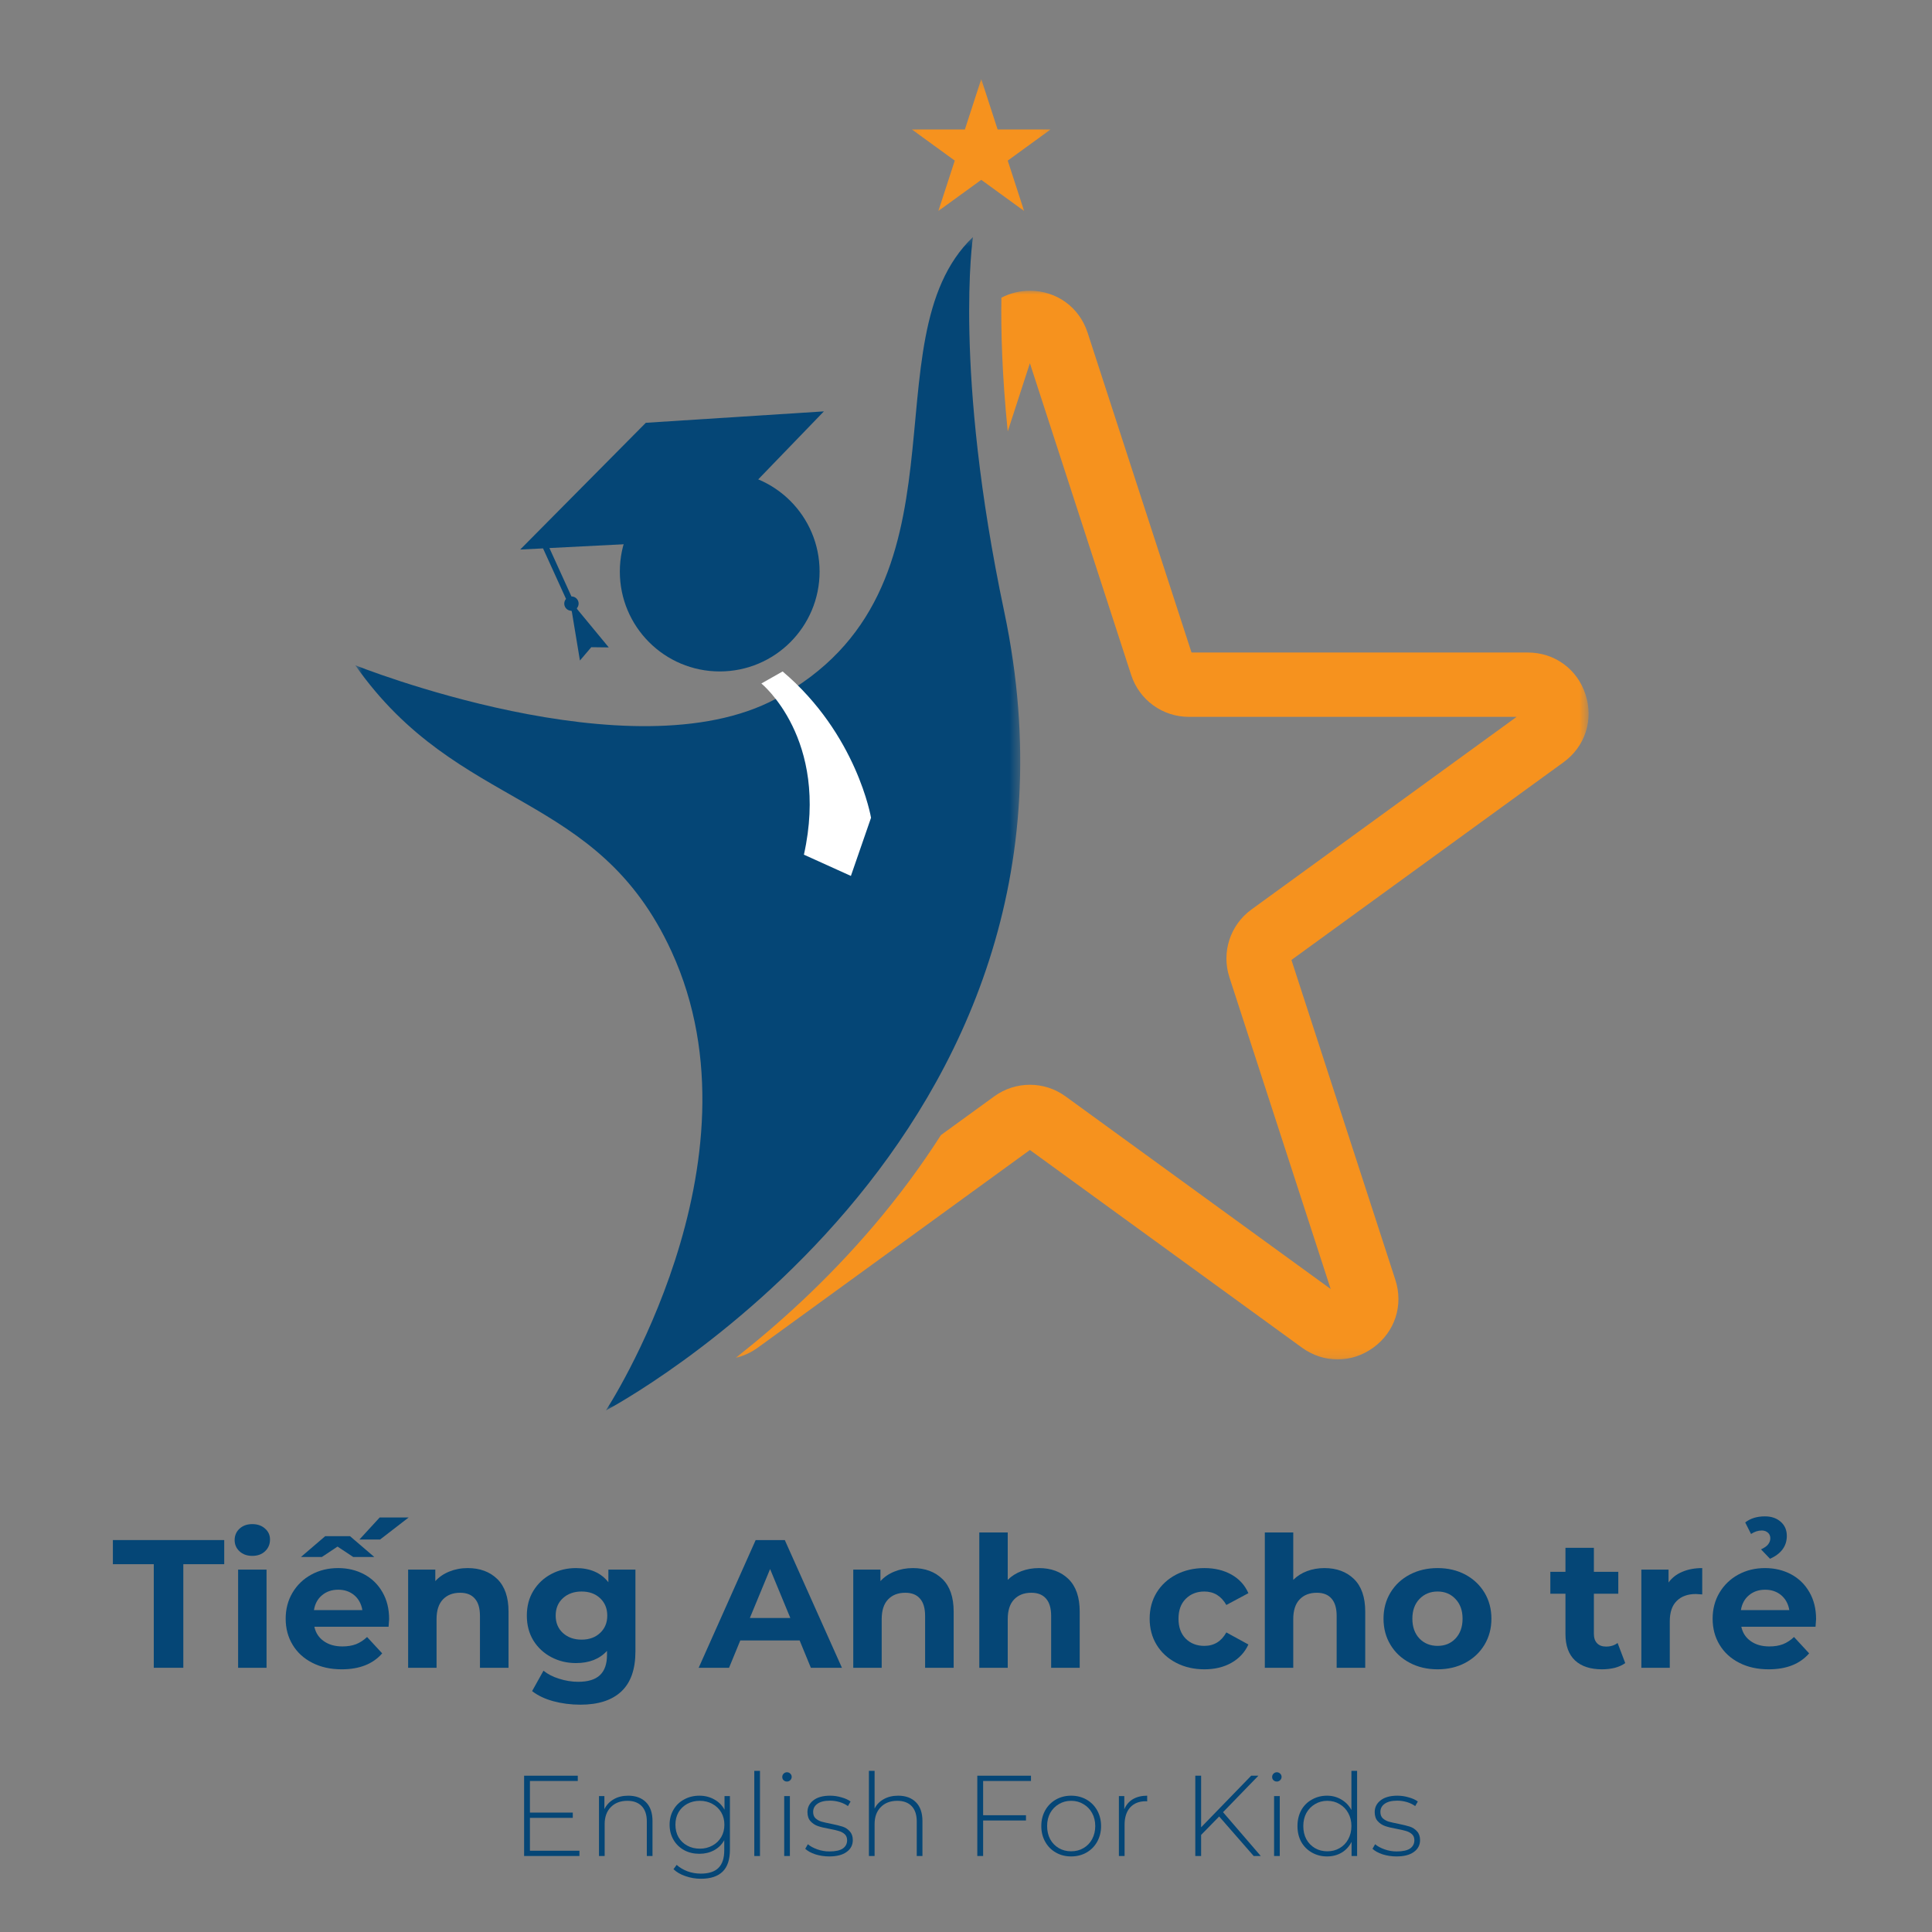 <svg width="200" height="200" viewBox="0 0 200 200" fill="none" xmlns="http://www.w3.org/2000/svg">
<rect x="0" y="0" width="200" height="200" fill="#808080" stroke="none"/>
<g id="Logo 1">
<g id="Clip path group">
<mask id="mask0_28_205" style="mask-type:luminance" maskUnits="userSpaceOnUse" x="36" y="24" width="70" height="122">
<g id="454d945463">
<path id="Vector" d="M36.776 24.402H105.616V146H36.776V24.402Z" fill="white"/>
</g>
</mask>
<g mask="url(#mask0_28_205)">
<g id="Group">
<path id="Vector_2" d="M36.776 68.866C36.776 68.866 65.388 80.332 80.325 72.34C101.46 61.035 89.595 35.162 100.717 24.542C100.717 24.542 98.671 38.263 103.954 63.306C115.54 118.21 62.721 146.01 62.721 146.01C62.721 146.01 79.546 120.371 69.526 98.517C61.791 81.642 47.504 84.151 36.776 68.866Z" fill="#054676"/>
</g>
</g>
</g>
<path id="Vector_3" d="M84.844 59.167C84.844 64.877 80.218 69.507 74.504 69.507C68.794 69.507 64.165 64.877 64.165 59.167C64.165 53.457 68.794 48.828 74.504 48.828C80.218 48.828 84.844 53.457 84.844 59.167Z" fill="#054676"/>
<path id="Vector_4" d="M72.394 55.941L85.289 42.586L66.856 43.767L53.85 56.888L56.215 56.77L58.595 61.999C58.412 62.211 58.354 62.52 58.48 62.792C58.602 63.065 58.871 63.227 59.155 63.227L59.198 63.323L60.034 68.377L61.208 66.999L63.02 67.02L59.758 63.069L59.714 62.972C59.898 62.76 59.955 62.451 59.833 62.178C59.707 61.902 59.438 61.744 59.155 61.744L56.876 56.734L72.394 55.941Z" fill="#054676"/>
<g id="Clip path group_2">
<mask id="mask1_28_205" style="mask-type:luminance" maskUnits="userSpaceOnUse" x="76" y="30" width="89" height="111">
<g id="e5f0160369">
<path id="Vector_5" d="M76 30H164.453V140.877H76V30Z" fill="white"/>
</g>
</mask>
<g mask="url(#mask1_28_205)">
<g id="Group_2">
<path id="Vector_6" d="M164.131 71.891C163.276 69.253 160.929 67.548 158.155 67.548H123.346L112.59 34.444C111.732 31.806 109.388 30.101 106.614 30.101C105.548 30.101 104.543 30.356 103.664 30.819C103.61 34.106 103.721 38.754 104.321 44.658L106.614 37.602L117.097 69.867C117.941 72.465 120.342 74.209 123.073 74.209H156.999L129.551 94.15C127.344 95.754 126.425 98.575 127.269 101.173L137.752 133.438L110.307 113.498C109.202 112.694 107.91 112.295 106.614 112.295C105.322 112.295 104.026 112.694 102.921 113.498L97.401 117.506C95.348 120.722 93.026 123.852 90.446 126.888C85.579 132.605 80.501 137.156 76.158 140.565C76.962 140.375 77.741 140.024 78.451 139.507L106.614 119.046L134.777 139.507C135.9 140.321 137.185 140.727 138.47 140.727C139.754 140.727 141.039 140.321 142.163 139.507C144.406 137.877 145.303 135.117 144.445 132.483L133.689 99.375L161.848 78.914C164.095 77.285 164.988 74.529 164.131 71.891Z" fill="#F6921E"/>
</g>
</g>
</g>
<path id="Vector_7" d="M78.817 70.754C78.817 70.754 85.884 76.486 83.221 88.476L88.084 90.676L90.169 84.654C90.169 84.654 88.719 76.023 81.017 69.509L78.817 70.754Z" fill="white"/>
<g id="Clip path group_3">
<mask id="mask2_28_205" style="mask-type:luminance" maskUnits="userSpaceOnUse" x="94" y="8" width="15" height="15">
<g id="bd27d3e7ad">
<path id="Vector_8" d="M94.144 8.183H108.844V22.316H94.144V8.183Z" fill="white"/>
</g>
</mask>
<g mask="url(#mask2_28_205)">
<g id="Group_3">
<path id="Vector_9" d="M101.579 8.184L103.273 13.402H108.757L104.321 16.625L106.015 21.84L101.579 18.617L97.139 21.84L98.837 16.625L94.397 13.402H99.885L101.579 8.184Z" fill="#F6921E"/>
</g>
</g>
</g>
<g id="Group_4">
<g id="Group_5">
<g id="Group_6">
<path id="Vector_10" d="M15.919 161.925H11.685V159.427H23.212V161.925H18.977V172.648H15.919V161.925Z" fill="#054676"/>
</g>
</g>
</g>
<g id="Group_7">
<g id="Group_8">
<g id="Group_9">
<path id="Vector_11" d="M24.649 162.485H27.592V172.649H24.649V162.485ZM26.113 161.064C25.575 161.064 25.137 160.906 24.793 160.59C24.455 160.274 24.29 159.887 24.29 159.427C24.29 158.961 24.455 158.566 24.793 158.25C25.137 157.934 25.575 157.776 26.113 157.776C26.659 157.776 27.097 157.931 27.434 158.236C27.779 158.534 27.951 158.91 27.951 159.37C27.951 159.858 27.779 160.267 27.434 160.59C27.097 160.906 26.659 161.064 26.113 161.064Z" fill="#054676"/>
</g>
</g>
</g>
<g id="Group_10">
<g id="Group_11">
<g id="Group_12">
<path id="Vector_12" d="M40.282 167.61C40.282 167.649 40.261 167.911 40.225 168.399H32.544C32.677 169.031 33.004 169.53 33.521 169.892C34.037 170.258 34.676 170.438 35.444 170.438C35.979 170.438 36.449 170.362 36.851 170.208C37.26 170.047 37.644 169.799 38 169.462L39.564 171.156C38.606 172.257 37.21 172.807 35.373 172.807C34.224 172.807 33.208 172.584 32.329 172.132C31.446 171.683 30.768 171.062 30.291 170.266C29.81 169.472 29.573 168.572 29.573 167.567C29.573 166.573 29.806 165.679 30.276 164.882C30.753 164.078 31.403 163.454 32.229 163.002C33.05 162.553 33.973 162.327 34.999 162.327C35.993 162.327 36.894 162.542 37.698 162.973C38.502 163.403 39.134 164.021 39.593 164.825C40.053 165.621 40.282 166.547 40.282 167.61ZM35.014 164.566C34.343 164.566 33.783 164.76 33.334 165.141C32.882 165.514 32.605 166.027 32.501 166.677H37.511C37.404 166.038 37.127 165.525 36.679 165.141C36.227 164.76 35.674 164.566 35.014 164.566ZM36.564 161.178L34.942 160.102L33.32 161.178H31.152L33.664 159.025H36.234L38.746 161.178H36.564ZM39.306 157.087H42.306L39.349 159.369H37.21L39.306 157.087Z" fill="#054676"/>
</g>
</g>
</g>
<g id="Group_13">
<g id="Group_14">
<g id="Group_15">
<path id="Vector_13" d="M48.422 162.327C49.685 162.327 50.705 162.708 51.48 163.461C52.255 164.219 52.643 165.342 52.643 166.835V172.649H49.685V167.28C49.685 166.476 49.506 165.88 49.154 165.485C48.81 165.083 48.3 164.882 47.633 164.882C46.886 164.882 46.29 165.112 45.852 165.572C45.411 166.031 45.192 166.716 45.192 167.624V172.649H42.249V162.485H45.063V163.677C45.454 163.246 45.938 162.916 46.513 162.686C47.094 162.449 47.733 162.327 48.422 162.327Z" fill="#054676"/>
</g>
</g>
</g>
<g id="Group_16">
<g id="Group_17">
<g id="Group_18">
<path id="Vector_14" d="M65.779 162.485V170.955C65.779 172.81 65.291 174.192 64.314 175.104C63.345 176.012 61.935 176.468 60.079 176.468C59.093 176.468 58.159 176.346 57.28 176.109C56.397 175.868 55.665 175.52 55.084 175.061L56.261 172.95C56.691 173.302 57.23 173.582 57.883 173.783C58.533 173.991 59.189 174.099 59.85 174.099C60.873 174.099 61.623 173.869 62.104 173.41C62.592 172.95 62.836 172.258 62.836 171.328V170.898C62.068 171.741 60.998 172.161 59.62 172.161C58.691 172.161 57.84 171.956 57.065 171.544C56.289 171.134 55.672 170.56 55.213 169.821C54.761 169.074 54.538 168.22 54.538 167.251C54.538 166.275 54.761 165.421 55.213 164.682C55.672 163.935 56.289 163.357 57.065 162.944C57.84 162.535 58.691 162.327 59.62 162.327C61.092 162.327 62.211 162.815 62.979 163.791V162.485H65.779ZM60.209 169.735C60.991 169.735 61.63 169.505 62.118 169.046C62.613 168.586 62.864 167.991 62.864 167.251C62.864 166.505 62.613 165.902 62.118 165.442C61.63 164.983 60.991 164.753 60.209 164.753C59.423 164.753 58.777 164.983 58.271 165.442C57.772 165.902 57.524 166.505 57.524 167.251C57.524 167.991 57.772 168.586 58.271 169.046C58.777 169.505 59.423 169.735 60.209 169.735Z" fill="#054676"/>
</g>
</g>
</g>
<g id="Group_19">
<g id="Group_20">
<g id="Group_21">
<path id="Vector_15" d="M82.778 169.82H76.634L75.471 172.648H72.327L78.227 159.427H81.242L87.157 172.648H83.941L82.778 169.82ZM81.816 167.495L79.72 162.427L77.624 167.495H81.816Z" fill="#054676"/>
</g>
</g>
</g>
<g id="Group_22">
<g id="Group_23">
<g id="Group_24">
<path id="Vector_16" d="M94.503 162.327C95.766 162.327 96.785 162.708 97.56 163.461C98.336 164.219 98.723 165.342 98.723 166.835V172.649H95.766V167.28C95.766 166.476 95.587 165.88 95.235 165.485C94.89 165.083 94.381 164.882 93.713 164.882C92.966 164.882 92.371 165.112 91.933 165.572C91.492 166.031 91.272 166.716 91.272 167.624V172.649H88.33V162.485H91.143V163.677C91.534 163.246 92.019 162.916 92.593 162.686C93.175 162.449 93.814 162.327 94.503 162.327Z" fill="#054676"/>
</g>
</g>
</g>
<g id="Group_25">
<g id="Group_26">
<g id="Group_27">
<path id="Vector_17" d="M107.55 162.327C108.814 162.327 109.833 162.708 110.608 163.461C111.383 164.219 111.771 165.342 111.771 166.835V172.649H108.814V167.28C108.814 166.476 108.634 165.88 108.283 165.485C107.938 165.083 107.428 164.882 106.761 164.882C106.014 164.882 105.419 165.112 104.981 165.572C104.539 166.031 104.32 166.716 104.32 167.624V172.649H101.377V158.638H104.32V163.547C104.712 163.156 105.185 162.855 105.742 162.643C106.294 162.435 106.897 162.327 107.55 162.327Z" fill="#054676"/>
</g>
</g>
</g>
<g id="Group_28">
<g id="Group_29">
<g id="Group_30">
<path id="Vector_18" d="M124.682 172.807C123.598 172.807 122.622 172.584 121.754 172.132C120.892 171.684 120.218 171.063 119.73 170.266C119.249 169.473 119.012 168.572 119.012 167.567C119.012 166.562 119.249 165.665 119.73 164.868C120.218 164.075 120.892 163.454 121.754 163.002C122.622 162.553 123.598 162.327 124.682 162.327C125.752 162.327 126.685 162.553 127.482 163.002C128.286 163.454 128.867 164.093 129.233 164.926L126.95 166.146C126.423 165.22 125.662 164.753 124.668 164.753C123.893 164.753 123.25 165.008 122.744 165.514C122.245 166.013 121.998 166.698 121.998 167.567C121.998 168.439 122.245 169.128 122.744 169.634C123.25 170.133 123.893 170.381 124.668 170.381C125.673 170.381 126.434 169.918 126.95 168.988L129.233 170.237C128.867 171.041 128.286 171.673 127.482 172.132C126.685 172.584 125.752 172.807 124.682 172.807Z" fill="#054676"/>
</g>
</g>
</g>
<g id="Group_31">
<g id="Group_32">
<g id="Group_33">
<path id="Vector_19" d="M137.107 162.327C138.37 162.327 139.39 162.708 140.165 163.461C140.94 164.219 141.328 165.342 141.328 166.835V172.649H138.37V167.28C138.37 166.476 138.191 165.88 137.839 165.485C137.495 165.083 136.985 164.882 136.318 164.882C135.571 164.882 134.975 165.112 134.537 165.572C134.096 166.031 133.877 166.716 133.877 167.624V172.649H130.934V158.638H133.877V163.547C134.268 163.156 134.742 162.855 135.298 162.643C135.851 162.435 136.454 162.327 137.107 162.327Z" fill="#054676"/>
</g>
</g>
</g>
<g id="Group_34">
<g id="Group_35">
<g id="Group_36">
<path id="Vector_20" d="M148.82 172.807C147.747 172.807 146.786 172.584 145.935 172.132C145.081 171.684 144.417 171.063 143.939 170.266C143.459 169.473 143.222 168.572 143.222 167.567C143.222 166.562 143.459 165.665 143.939 164.868C144.417 164.075 145.081 163.454 145.935 163.002C146.786 162.553 147.747 162.327 148.82 162.327C149.89 162.327 150.848 162.553 151.692 163.002C152.531 163.454 153.192 164.075 153.673 164.868C154.15 165.665 154.391 166.562 154.391 167.567C154.391 168.572 154.15 169.473 153.673 170.266C153.192 171.063 152.531 171.684 151.692 172.132C150.848 172.584 149.89 172.807 148.82 172.807ZM148.82 170.381C149.574 170.381 150.191 170.13 150.672 169.62C151.16 169.103 151.404 168.421 151.404 167.567C151.404 166.716 151.16 166.038 150.672 165.528C150.191 165.012 149.574 164.753 148.82 164.753C148.063 164.753 147.435 165.012 146.94 165.528C146.452 166.038 146.208 166.716 146.208 167.567C146.208 168.421 146.452 169.103 146.94 169.62C147.435 170.13 148.063 170.381 148.82 170.381Z" fill="#054676"/>
</g>
</g>
</g>
<g id="Group_37">
<g id="Group_38">
<g id="Group_39">
<path id="Vector_21" d="M168.243 172.161C167.956 172.373 167.6 172.534 167.181 172.649C166.757 172.753 166.312 172.807 165.845 172.807C164.64 172.807 163.706 172.502 163.046 171.888C162.386 171.267 162.056 170.359 162.056 169.161V164.983H160.491V162.715H162.056V160.231H164.998V162.715H167.525V164.983H164.998V169.118C164.998 169.548 165.106 169.879 165.329 170.108C165.548 170.338 165.86 170.453 166.262 170.453C166.728 170.453 167.127 170.331 167.453 170.08L168.243 172.161Z" fill="#054676"/>
</g>
</g>
</g>
<g id="Group_40">
<g id="Group_41">
<g id="Group_42">
<path id="Vector_22" d="M172.726 163.82C173.078 163.332 173.551 162.966 174.147 162.715C174.75 162.456 175.439 162.327 176.214 162.327V165.055C175.888 165.026 175.669 165.012 175.554 165.012C174.711 165.012 174.05 165.252 173.573 165.729C173.092 166.2 172.855 166.907 172.855 167.854V172.649H169.912V162.485H172.726V163.82Z" fill="#054676"/>
</g>
</g>
</g>
<g id="Group_43">
<g id="Group_44">
<g id="Group_45">
<path id="Vector_23" d="M188 167.61C188 167.65 187.978 167.912 187.943 168.4H180.262C180.395 169.032 180.722 169.53 181.238 169.893C181.755 170.259 182.394 170.438 183.162 170.438C183.697 170.438 184.167 170.363 184.569 170.209C184.978 170.047 185.362 169.8 185.717 169.462L187.282 171.156C186.324 172.258 184.928 172.807 183.09 172.807C181.942 172.807 180.926 172.585 180.047 172.132C179.164 171.684 178.486 171.063 178.008 170.266C177.527 169.473 177.291 168.572 177.291 167.567C177.291 166.573 177.524 165.679 177.994 164.883C178.471 164.079 179.121 163.454 179.946 163.002C180.768 162.553 181.691 162.327 182.717 162.327C183.711 162.327 184.612 162.543 185.416 162.973C186.22 163.404 186.852 164.021 187.311 164.825C187.77 165.622 188 166.548 188 167.61ZM182.731 164.567C182.06 164.567 181.5 164.761 181.052 165.141C180.6 165.514 180.323 166.028 180.219 166.677H185.229C185.122 166.038 184.845 165.525 184.397 165.141C183.944 164.761 183.392 164.567 182.731 164.567ZM182.301 160.389C182.652 160.228 182.904 160.052 183.047 159.858C183.191 159.668 183.263 159.463 183.263 159.241C183.263 159.004 183.18 158.81 183.018 158.667C182.853 158.516 182.638 158.437 182.372 158.437C181.999 158.437 181.63 158.559 181.267 158.796L180.664 157.604C181.199 157.184 181.877 156.973 182.703 156.973C183.37 156.973 183.916 157.159 184.339 157.533C184.759 157.899 184.971 158.387 184.971 158.997C184.971 160.052 184.389 160.842 183.234 161.366L182.301 160.389Z" fill="#054676"/>
</g>
</g>
</g>
<g id="Group_46">
<g id="Group_47">
<g id="Group_48">
<path id="Vector_24" d="M59.983 191.587V192.132H54.255V183.82H59.811V184.366H54.858V187.639H59.294V188.184H54.858V191.587H59.983Z" fill="#054676"/>
</g>
</g>
</g>
<g id="Group_49">
<g id="Group_50">
<g id="Group_51">
<path id="Vector_25" d="M65.035 185.889C65.81 185.889 66.42 186.115 66.873 186.563C67.321 187.016 67.547 187.665 67.547 188.516V192.133H66.959V188.559C66.959 187.863 66.779 187.331 66.427 186.965C66.072 186.603 65.581 186.42 64.949 186.42C64.22 186.42 63.646 186.642 63.226 187.08C62.803 187.511 62.594 188.096 62.594 188.832V192.133H62.006V185.932H62.566V187.281C62.785 186.843 63.104 186.502 63.528 186.262C63.947 186.014 64.45 185.889 65.035 185.889Z" fill="#054676"/>
</g>
</g>
</g>
<g id="Group_52">
<g id="Group_53">
<g id="Group_54">
<path id="Vector_26" d="M75.562 185.932V191.473C75.562 192.496 75.311 193.253 74.816 193.741C74.317 194.237 73.567 194.488 72.562 194.488C71.995 194.488 71.46 194.394 70.954 194.215C70.444 194.043 70.035 193.802 69.719 193.497L70.049 193.052C70.355 193.329 70.724 193.547 71.155 193.713C71.593 193.874 72.059 193.957 72.547 193.957C73.369 193.957 73.976 193.759 74.371 193.368C74.773 192.973 74.974 192.367 74.974 191.545V190.497C74.722 190.949 74.371 191.297 73.911 191.545C73.459 191.785 72.957 191.904 72.404 191.904C71.819 191.904 71.291 191.782 70.825 191.531C70.355 191.272 69.985 190.913 69.719 190.454C69.45 189.994 69.317 189.474 69.317 188.889C69.317 188.315 69.45 187.798 69.719 187.339C69.985 186.879 70.355 186.528 70.825 186.276C71.291 186.018 71.819 185.889 72.404 185.889C72.967 185.889 73.481 186.018 73.94 186.276C74.399 186.528 74.751 186.879 75.002 187.339V185.932H75.562ZM72.447 191.373C72.924 191.373 73.355 191.269 73.739 191.057C74.13 190.849 74.435 190.554 74.658 190.181C74.877 189.808 74.988 189.377 74.988 188.889C74.988 188.412 74.877 187.985 74.658 187.611C74.435 187.238 74.13 186.947 73.739 186.736C73.355 186.528 72.924 186.42 72.447 186.42C71.959 186.42 71.521 186.528 71.141 186.736C70.757 186.947 70.455 187.238 70.236 187.611C70.024 187.985 69.92 188.412 69.92 188.889C69.92 189.377 70.024 189.808 70.236 190.181C70.455 190.554 70.757 190.849 71.141 191.057C71.521 191.269 71.959 191.373 72.447 191.373Z" fill="#054676"/>
</g>
</g>
</g>
<g id="Group_55">
<g id="Group_56">
<g id="Group_57">
<path id="Vector_27" d="M78.084 183.319H78.673V192.134H78.084V183.319Z" fill="#054676"/>
</g>
</g>
</g>
<g id="Group_58">
<g id="Group_59">
<g id="Group_60">
<path id="Vector_28" d="M81.18 185.932H81.769V192.134H81.18V185.932ZM81.468 184.425C81.331 184.425 81.216 184.382 81.123 184.296C81.026 184.202 80.98 184.087 80.98 183.951C80.98 183.818 81.026 183.703 81.123 183.606C81.216 183.513 81.331 183.463 81.468 183.463C81.6 183.463 81.715 183.513 81.812 183.606C81.905 183.693 81.956 183.804 81.956 183.937C81.956 184.073 81.905 184.188 81.812 184.281C81.715 184.378 81.6 184.425 81.468 184.425Z" fill="#054676"/>
</g>
</g>
</g>
<g id="Group_61">
<g id="Group_62">
<g id="Group_63">
<path id="Vector_29" d="M85.841 192.177C85.343 192.177 84.865 192.105 84.406 191.961C83.954 191.81 83.606 191.617 83.358 191.387L83.631 190.913C83.878 191.125 84.205 191.301 84.607 191.444C85.009 191.588 85.425 191.66 85.856 191.66C86.487 191.66 86.951 191.559 87.248 191.358C87.543 191.15 87.693 190.863 87.693 190.497C87.693 190.238 87.611 190.034 87.449 189.88C87.284 189.729 87.083 189.618 86.846 189.549C86.606 189.474 86.276 189.399 85.856 189.32C85.368 189.234 84.969 189.14 84.664 189.033C84.366 188.929 84.112 188.76 83.903 188.53C83.692 188.3 83.588 187.985 83.588 187.583C83.588 187.095 83.789 186.693 84.191 186.377C84.6 186.054 85.181 185.889 85.928 185.889C86.33 185.889 86.721 185.946 87.105 186.061C87.496 186.169 87.812 186.312 88.052 186.492L87.779 186.965C87.528 186.786 87.241 186.646 86.918 186.549C86.592 186.456 86.261 186.405 85.928 186.405C85.343 186.405 84.901 186.517 84.607 186.736C84.32 186.947 84.176 187.224 84.176 187.568C84.176 187.848 84.255 188.067 84.42 188.229C84.593 188.383 84.797 188.498 85.037 188.573C85.274 188.641 85.615 188.717 86.057 188.803C86.534 188.9 86.922 188.997 87.22 189.09C87.514 189.187 87.765 189.348 87.966 189.578C88.174 189.801 88.282 190.102 88.282 190.483C88.282 190.999 88.067 191.412 87.636 191.717C87.212 192.026 86.617 192.177 85.841 192.177Z" fill="#054676"/>
</g>
</g>
</g>
<g id="Group_64">
<g id="Group_65">
<g id="Group_66">
<path id="Vector_30" d="M92.978 185.889C93.754 185.889 94.364 186.115 94.816 186.564C95.264 187.016 95.491 187.666 95.491 188.516V192.134H94.902V188.559C94.902 187.863 94.722 187.332 94.371 186.966C94.016 186.603 93.524 186.42 92.892 186.42C92.164 186.42 91.589 186.643 91.169 187.081C90.746 187.511 90.538 188.096 90.538 188.832V192.134H89.949V183.319H90.538V187.224C90.746 186.804 91.062 186.478 91.485 186.248C91.905 186.011 92.404 185.889 92.978 185.889Z" fill="#054676"/>
</g>
</g>
</g>
<g id="Group_67">
<g id="Group_68">
<g id="Group_69">
<path id="Vector_31" d="M101.773 184.366V187.912H106.209V188.457H101.773V192.132H101.17V183.82H106.726V184.366H101.773Z" fill="#054676"/>
</g>
</g>
</g>
<g id="Group_70">
<g id="Group_71">
<g id="Group_72">
<path id="Vector_32" d="M110.882 192.177C110.297 192.177 109.769 192.044 109.303 191.775C108.833 191.509 108.463 191.136 108.197 190.655C107.928 190.177 107.795 189.636 107.795 189.033C107.795 188.43 107.928 187.891 108.197 187.41C108.463 186.933 108.833 186.56 109.303 186.291C109.769 186.025 110.297 185.889 110.882 185.889C111.474 185.889 112.005 186.025 112.475 186.291C112.942 186.56 113.312 186.933 113.581 187.41C113.846 187.891 113.983 188.43 113.983 189.033C113.983 189.636 113.846 190.177 113.581 190.655C113.312 191.136 112.942 191.509 112.475 191.775C112.005 192.044 111.474 192.177 110.882 192.177ZM110.882 191.645C111.359 191.645 111.786 191.538 112.16 191.315C112.54 191.096 112.838 190.791 113.05 190.396C113.269 189.994 113.38 189.542 113.38 189.033C113.38 188.527 113.269 188.078 113.05 187.683C112.838 187.292 112.54 186.987 112.16 186.764C111.786 186.535 111.359 186.42 110.882 186.42C110.412 186.42 109.985 186.535 109.604 186.764C109.231 186.987 108.933 187.292 108.714 187.683C108.502 188.078 108.398 188.527 108.398 189.033C108.398 189.542 108.502 189.994 108.714 190.396C108.933 190.791 109.231 191.096 109.604 191.315C109.985 191.538 110.412 191.645 110.882 191.645Z" fill="#054676"/>
</g>
</g>
</g>
<g id="Group_73">
<g id="Group_74">
<g id="Group_75">
<path id="Vector_33" d="M116.387 187.296C116.577 186.836 116.875 186.488 117.277 186.248C117.686 186.011 118.182 185.889 118.756 185.889V186.477L118.612 186.463C117.923 186.463 117.381 186.678 116.99 187.109C116.606 187.54 116.416 188.139 116.416 188.903V192.133H115.827V185.932H116.387V187.296Z" fill="#054676"/>
</g>
</g>
</g>
<g id="Group_76">
<g id="Group_77">
<g id="Group_78">
<path id="Vector_34" d="M126.207 188.041L124.34 189.95V192.132H123.737V183.82H124.34V189.161L129.523 183.82H130.269L126.608 187.596L130.513 192.132H129.781L126.207 188.041Z" fill="#054676"/>
</g>
</g>
</g>
<g id="Group_79">
<g id="Group_80">
<g id="Group_81">
<path id="Vector_35" d="M131.892 185.932H132.481V192.134H131.892V185.932ZM132.18 184.425C132.043 184.425 131.928 184.382 131.835 184.296C131.738 184.202 131.691 184.087 131.691 183.951C131.691 183.818 131.738 183.703 131.835 183.606C131.928 183.513 132.043 183.463 132.18 183.463C132.312 183.463 132.427 183.513 132.524 183.606C132.617 183.693 132.668 183.804 132.668 183.937C132.668 184.073 132.617 184.188 132.524 184.281C132.427 184.378 132.312 184.425 132.18 184.425Z" fill="#054676"/>
</g>
</g>
</g>
<g id="Group_82">
<g id="Group_83">
<g id="Group_84">
<path id="Vector_36" d="M140.487 183.319V192.134H139.913V190.67C139.662 191.158 139.317 191.531 138.879 191.789C138.438 192.048 137.935 192.177 137.372 192.177C136.798 192.177 136.274 192.044 135.807 191.775C135.337 191.509 134.967 191.14 134.702 190.67C134.443 190.192 134.314 189.647 134.314 189.033C134.314 188.423 134.443 187.877 134.702 187.396C134.967 186.919 135.337 186.549 135.807 186.291C136.274 186.025 136.798 185.889 137.372 185.889C137.924 185.889 138.423 186.025 138.865 186.291C139.303 186.549 139.647 186.908 139.898 187.368V183.319H140.487ZM137.4 191.646C137.878 191.646 138.305 191.538 138.678 191.316C139.059 191.097 139.356 190.792 139.568 190.397C139.787 189.995 139.898 189.543 139.898 189.033C139.898 188.527 139.787 188.078 139.568 187.684C139.356 187.292 139.059 186.987 138.678 186.765C138.305 186.535 137.878 186.42 137.4 186.42C136.93 186.42 136.503 186.535 136.123 186.765C135.75 186.987 135.452 187.292 135.233 187.684C135.021 188.078 134.917 188.527 134.917 189.033C134.917 189.543 135.021 189.995 135.233 190.397C135.452 190.792 135.75 191.097 136.123 191.316C136.503 191.538 136.93 191.646 137.4 191.646Z" fill="#054676"/>
</g>
</g>
</g>
<g id="Group_85">
<g id="Group_86">
<g id="Group_87">
<path id="Vector_37" d="M144.563 192.177C144.064 192.177 143.587 192.105 143.128 191.961C142.675 191.81 142.327 191.617 142.08 191.387L142.352 190.913C142.6 191.125 142.927 191.301 143.329 191.444C143.731 191.588 144.147 191.66 144.578 191.66C145.209 191.66 145.672 191.559 145.97 191.358C146.264 191.15 146.415 190.863 146.415 190.497C146.415 190.238 146.333 190.034 146.171 189.88C146.006 189.729 145.805 189.618 145.568 189.549C145.328 189.474 144.997 189.399 144.578 189.32C144.089 189.234 143.691 189.14 143.386 189.033C143.088 188.929 142.833 188.76 142.625 188.53C142.413 188.3 142.309 187.985 142.309 187.583C142.309 187.095 142.51 186.693 142.912 186.377C143.321 186.054 143.903 185.889 144.649 185.889C145.051 185.889 145.442 185.946 145.826 186.061C146.218 186.169 146.533 186.312 146.774 186.492L146.501 186.965C146.25 186.786 145.963 186.646 145.64 186.549C145.313 186.456 144.983 186.405 144.649 186.405C144.064 186.405 143.623 186.517 143.329 186.736C143.041 186.947 142.898 187.224 142.898 187.568C142.898 187.848 142.977 188.067 143.142 188.229C143.314 188.383 143.519 188.498 143.759 188.573C143.996 188.641 144.337 188.717 144.778 188.803C145.256 188.9 145.643 188.997 145.941 189.09C146.236 189.187 146.487 189.348 146.688 189.578C146.896 189.801 147.004 190.102 147.004 190.483C147.004 190.999 146.788 191.412 146.358 191.717C145.934 192.026 145.338 192.177 144.563 192.177Z" fill="#054676"/>
</g>
</g>
</g>
</g>
</svg>
